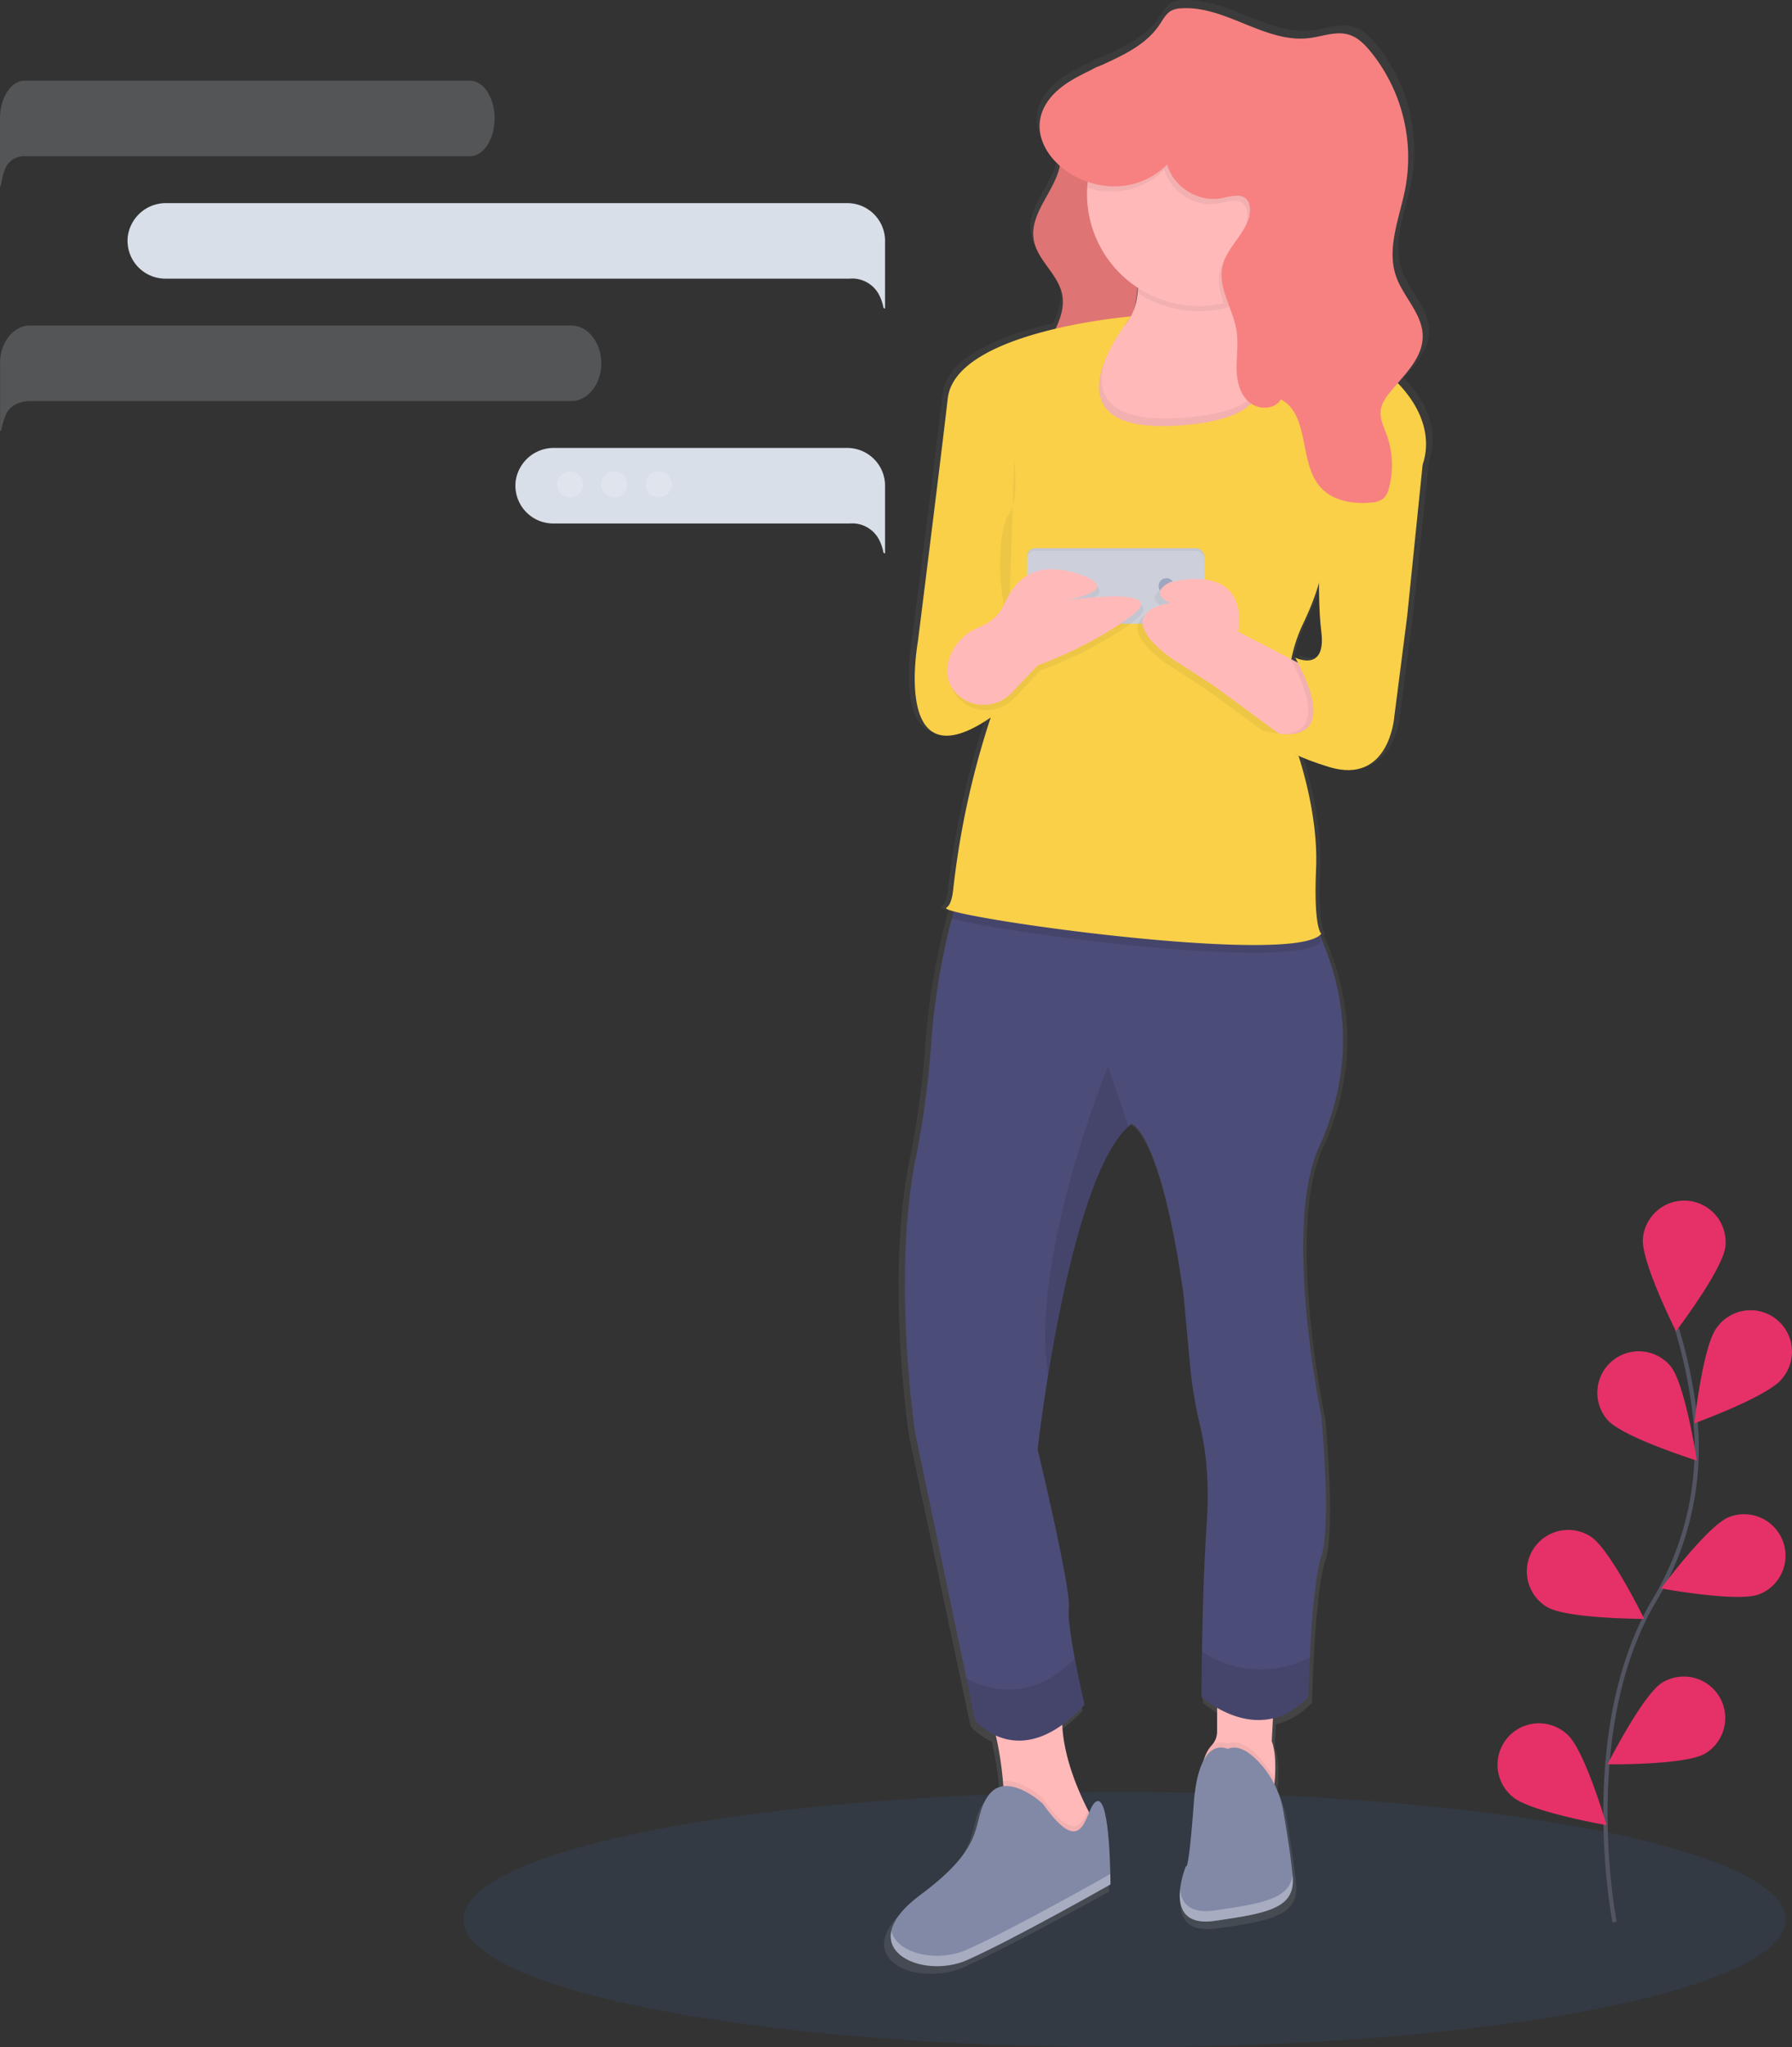 <svg xmlns="http://www.w3.org/2000/svg" xmlns:xlink="http://www.w3.org/1999/xlink" viewBox="0 0 844.063 963.683">
  <rect x="0" y="0" width="844.063" height="963.683" fill="#333333" stroke="none"/>
  <defs>
    <style>
      .cls-1 {
        fill: #3480e3;
      }

      .cls-1, .cls-4 {
        opacity: 0.1;
      }

      .cls-2 {
        fill: url(#linear-gradient);
      }

      .cls-3 {
        fill: #f78181;
      }

      .cls-5 {
        fill: #ffb9b9;
      }

      .cls-6 {
        opacity: 0.05;
      }

      .cls-7 {
        fill: #8189a6;
      }

      .cls-8 {
        fill: #4c4c78;
      }

      .cls-9 {
        fill: #f9d048;
      }

      .cls-10 {
        fill: #cdd0db;
      }

      .cls-11 {
        fill: #9da7c0;
      }

      .cls-12, .cls-17 {
        fill: #fff;
      }

      .cls-12 {
        opacity: 0.3;
      }

      .cls-13 {
        fill: none;
        stroke: #535461;
        stroke-miterlimit: 10;
        stroke-width: 2px;
      }

      .cls-14 {
        fill: #e53167;
      }

      .cls-15, .cls-16 {
        fill: #d8dfe8;
      }

      .cls-16, .cls-17 {
        opacity: 0.2;
      }
    </style>
    <linearGradient id="linear-gradient" x1="0.5" y1="1" x2="0.5" gradientUnits="objectBoundingBox">
      <stop offset="0" stop-color="gray" stop-opacity="0.251"/>
      <stop offset="0.54" stop-color="gray" stop-opacity="0.122"/>
      <stop offset="1" stop-color="gray" stop-opacity="0.102"/>
    </linearGradient>
  </defs>
  <g id="Group_55" data-name="Group 55" transform="translate(-902.7 -3682)">
    <ellipse id="Ellipse_75" data-name="Ellipse 75" class="cls-1" cx="311.429" cy="60.079" rx="311.429" ry="60.079" transform="translate(1120.946 4525.525)"/>
    <path id="Path_609" data-name="Path 609" class="cls-2" d="M874.632,258.808q-1.091-1.226-2.256-2.452c5.922-6.719,12.065-13.622,12-22.266-.062-10.5-9.38-18.563-12.862-28.482-4.733-13.487,1.839-27.98,4.537-42.031a78.814,78.814,0,0,0-17.092-64.836c-2.734-3.237-5.91-6.363-9.993-7.651-6.2-1.949-12.788.76-19.25,1.557-21.322,2.636-40.706-15.731-62.126-14.088a11.55,11.55,0,0,0-4.12.92c-2.771,1.324-4.279,4.255-5.983,6.768-6.658,9.809-17.828,14.713-28.936,19.679a15.131,15.131,0,0,0-3.948,1.815c-3.335,1.557-6.621,3.176-9.723,5.015-20.991,12.42-17.938,29.806-5.566,40.535-2.452,12.053-14.713,22.658-12.616,35.054,1.667,9.711,11.783,16.319,13.732,25.981,1.128,5.616-.65,10.961-3.127,16.27-23.48,5.432-50.013,15.449-52.085,33.1-3.6,30.726-14.443,115.6-14.443,115.6s-12.58,67.975,35.128,35.778l-.613,1.815a395.544,395.544,0,0,0-17.521,80.15c-.478,4.059-1.459,7.246-3.225,8.289-.638.38.625.981,3.384,1.729-.306,1.14-.65,2.281-.944,3.433a325.723,325.723,0,0,0-10,60.7,426.992,426.992,0,0,1-7.5,54.059c-11.3,56.866,0,129.819,0,129.819l24.669,116.136,4.218,19.851a29.5,29.5,0,0,0,9.993,7.209,154.793,154.793,0,0,1,3.433,21.616c.061.809.122,1.631.172,2.452a10.312,10.312,0,0,0-7.357,4.573c-8.791,12.359,1.226,22.254-32.651,46.984-8.767,6.388-12.984,12.2-14.063,17.166h0c-1.153,5.309,1.349,9.613,5.824,12.518h0a21.244,21.244,0,0,0,2.379,1.324h0q.625.294,1.226.564h0q.65.27,1.336.5h.074l1.312.417h.1l1.41.368h.123l1.324.282h.172l1.459.245h.159l1.324.159h.258l1.484.11h3.519l1.324-.074h.356l1.5-.147h.172l1.336-.2.368-.061,1.484-.282h.147l1.349-.331.38-.1c.491-.135.969-.27,1.459-.429h.086l1.361-.478.368-.135c.478-.184.944-.368,1.41-.576,22.609-9.894,69.078-35.851,69.078-35.851v-4.9h0c-.135-10.655-1.239-35.52-6.143-34.552-1.68.331-2.82,2.685-3.985,5.395l-.576-1.1c-4.782-9.233-11.709-25.074-12.383-40.559a72.592,72.592,0,0,0,10.679-9.466s-2.526-10.63-4.671-21.849c-1.864-9.723-3.445-19.875-2.869-23.9,1.226-8.656-15.069-75.417-15.069-75.417s1.68-14.713,5.064-35.1c6.572-39.676,19.507-100.981,38.806-118.318.454-.392.9-.785,1.349-1.128,0,0,13.818,2.452,25.123,80.359l3.273,34.686a201.354,201.354,0,0,0,4.9,28.507c2.231,9.233,4.622,24.681,3.151,45.6-1.434,20.451-2.048,44.52-2.305,61.415-.2,12.739-.2,21.408-.2,21.408a47.406,47.406,0,0,0,7.54,5.211v11.341a9.441,9.441,0,0,1-2.648,6.449h0a17.51,17.51,0,0,0-3.789,6.976c-2.195,3.948-4.046,10.361-4.819,20.672-2.452,33.387-3.764,29.672-3.764,29.672a44.025,44.025,0,0,0-2.844,11.256h0c-.073.723-.11,1.447-.135,2.182v1.827a6.493,6.493,0,0,0,.061.736,2.63,2.63,0,0,0,.086.662,1.007,1.007,0,0,0,.074.466,8.927,8.927,0,0,1,.184.883l.1.38c.086.306.172.6.27.895l.1.27a8.358,8.358,0,0,0,.331.785l.11.233a8.712,8.712,0,0,0,.491.871l.147.233a9.292,9.292,0,0,0,.6.809l.159.184a8.928,8.928,0,0,0,.76.772l.086.074a9.258,9.258,0,0,0,.87.674l.135.1a10.063,10.063,0,0,0,1.03.589l.209.11a11.381,11.381,0,0,0,1.226.478l.208.061a13.621,13.621,0,0,0,1.4.38h0a14.59,14.59,0,0,0,1.545.233h.221c.539,0,1.1.086,1.692.086h2.5a15.217,15.217,0,0,0,2.158-.233c26.373-3.678,38.941-6.131,37.678-21.015-.76-8.938-2.881-21.923-4.451-30.836a46.364,46.364,0,0,0-4.341-13q.1-1.042.184-2.146c.454-6.13.429-13.487-1.435-18.306l.576-10.826a34.515,34.515,0,0,0,16.969-10.164s.184-8.019.735-18.661c.834-16.43,2.452-39.1,5.542-48.1,5.027-14.836,0-66.761,0-66.761S816.6,657.45,834.219,619.122c15.51-33.8,15.375-67.632.454-100.54a5.082,5.082,0,0,0,.8-.785s-3.764-2.452-2.452-30.91c.956-21.7-5.395-44.14-8.46-53.507a130.9,130.9,0,0,0,14.713,5.3c28.826,8.595,31.339-23.6,31.339-23.6l6.278-48.223,7.455-71.813h0C886.378,289.4,889.112,275.3,874.632,258.808ZM746.946,211.174a21.877,21.877,0,0,1-.172,2.379,31.987,31.987,0,0,1-1.606,7.5,49.87,49.87,0,0,0,1.557-10.029ZM822.878,386.69c.441.822.87,1.606,1.226,2.452l-3.176-1.618a71.026,71.026,0,0,1,5.665-16.847,119.3,119.3,0,0,0,7.675-19.409,193.747,193.747,0,0,0,1.116,23.112c2.563,19.728-12.506,12.31-12.506,12.31Z" transform="translate(691.486 3603.545)"/>
    <path id="Path_610" data-name="Path 610" class="cls-3" d="M703.411,112.2c-4.009,2.734-8.215,5.9-9.637,10.544-2.305,7.491,3.482,15.007,4.046,22.83,1.042,14.21-15.032,25.957-12.666,40.02,1.619,9.637,11.5,16.184,13.4,25.748,2.771,13.978-12.371,26.3-11.182,40.461.638,7.565,5.9,13.99,11.856,18.673A57.737,57.737,0,0,0,728.2,282.373c-.7-12.151-9.723-23.222-8.166-35.3,1.067-8.276,6.891-15.056,10.262-22.7,5.922-13.414,4.022-28.936.478-43.159s-8.681-28.286-8.938-42.913c-.159-8.828,3.985-21.788.944-30.162C719.092,97.955,710.289,107.507,703.411,112.2Z" transform="translate(704.443 3609.235)"/>
    <path id="Path_611" data-name="Path 611" class="cls-4" d="M703.411,112.2c-4.009,2.734-8.215,5.9-9.637,10.544-2.305,7.491,3.482,15.007,4.046,22.83,1.042,14.21-15.032,25.957-12.666,40.02,1.619,9.637,11.5,16.184,13.4,25.748,2.771,13.978-12.371,26.3-11.182,40.461.638,7.565,5.9,13.99,11.856,18.673A57.737,57.737,0,0,0,728.2,282.373c-.7-12.151-9.723-23.222-8.166-35.3,1.067-8.276,6.891-15.056,10.262-22.7,5.922-13.414,4.022-28.936.478-43.159s-8.681-28.286-8.938-42.913c-.159-8.828,3.985-21.788.944-30.162C719.092,97.955,710.289,107.507,703.411,112.2Z" transform="translate(704.443 3609.235)"/>
    <path id="Path_612" data-name="Path 612" class="cls-5" d="M719.086,791.687l-11.035,11.035s-39.235,20.844-34.331-7.357a101.469,101.469,0,0,0,.846-25.356,157.59,157.59,0,0,0-6.977-34.723l36.783-7.357c-6.131,19.225,3.96,43.428,10.25,55.751C717.137,788.646,719.086,791.687,719.086,791.687Z" transform="translate(700.525 3750.391)"/>
    <path id="Path_613" data-name="Path 613" class="cls-5" d="M784.165,770.967a112.2,112.2,0,0,1-1.4,11.268s-30.652,20.844-33.1-2.452c-1.594-15.179,2.011-22.07,4.733-24.963h0a9.44,9.44,0,0,0,2.575-6.388v-27.5l26.974,8.583-1.226,23.3C784.582,757.652,784.606,764.886,784.165,770.967Z" transform="translate(718.993 3748.808)"/>
    <path id="Path_614" data-name="Path 614" class="cls-6" d="M718.034,783.948,707,794.983s-39.235,20.844-34.331-7.356a101.479,101.479,0,0,0,.846-25.356c8.583-1.226,18.771,8.19,18.771,8.19,14.37,20.28,18.245,12.6,21.285,5.481C716.084,780.907,718.034,783.948,718.034,783.948Z" transform="translate(701.578 3758.13)"/>
    <path id="Path_615" data-name="Path 615" class="cls-7" d="M701.8,772.463s-17.165-15.939-25.748-3.678,1.226,22.07-31.879,46.592,0,40.461,22.07,30.652,67.435-35.557,67.435-35.557,0-40.461-6.131-39.235S722.643,801.889,701.8,772.463Z" transform="translate(692.064 3758.58)"/>
    <path id="Path_616" data-name="Path 616" class="cls-6" d="M784.165,764.99a112.2,112.2,0,0,1-1.4,11.268s-30.652,20.844-33.1-2.452c-1.594-15.179,2.011-22.07,4.733-24.963a7.356,7.356,0,0,1,7.528-.785c4.9-2.183,10.3,1.459,14.713,6.13A43.339,43.339,0,0,1,784.165,764.99Z" transform="translate(718.993 3754.786)"/>
    <path id="Path_617" data-name="Path 617" class="cls-7" d="M763.746,750.058s-13.487-7.357-15.939,25.748-3.678,29.426-3.678,29.426-12.261,29.426,13.487,25.748,38.009-6.13,36.783-20.844c-.736-8.865-2.82-21.751-4.353-30.579a44.959,44.959,0,0,0-11.537-23.3C774.057,751.505,768.65,747.876,763.746,750.058Z" transform="translate(717.171 3755.237)"/>
    <path id="Path_618" data-name="Path 618" class="cls-8" d="M831.759,669.754s4.9,51.5,0,66.209c-2.979,8.926-4.6,31.413-5.407,47.707-.54,10.545-.723,18.5-.723,18.5-23.3,24.522-50.27,0-50.27,0s0-8.583.2-21.236c.258-16.761.858-40.633,2.256-60.913,1.435-20.745-.9-36.06-3.077-45.218a202.553,202.553,0,0,1-4.757-28.262l-3.2-34.4c-11.035-77.244-24.522-79.7-24.522-79.7-.441.343-.871.723-1.312,1.116C722.1,550.725,709.468,611.552,703.056,650.9c-3.3,20.243-4.9,34.809-4.9,34.809s15.939,66.209,14.713,74.792c-.564,3.985.981,14.063,2.8,23.7,2.1,11.121,4.561,21.665,4.561,21.665-30.653,33.1-51.5,7.357-51.5,7.357l-4.12-19.691-24.081-115.18s-11.035-72.34,0-128.74a429.789,429.789,0,0,0,7.357-53.617,327.742,327.742,0,0,1,9.809-60.2q2.244-8.754,4.978-17.374s46.04-8.006,89.395-8.006c32.516,0,63.512,4.5,72.45,20.267q3.09,5.444,5.615,10.912c15.523,33.362,15.939,67.632.515,101.889C813.368,581.475,831.759,669.754,831.759,669.754Z" transform="translate(693.297 3678.6)"/>
    <path id="Path_619" data-name="Path 619" class="cls-5" d="M717.907,283.183s-64.983-66.209-15.939-61.3c11.121,1.116,18.649-.871,23.639-4.6,5.689-4.242,8.08-10.741,8.742-17.521,1.349-13.487-4.181-28.2-4.181-28.2s66.209-52.722,52.722,13.487a112.868,112.868,0,0,0-2.575,20.464c-.221,14.051,4.4,19.434,10.888,21.641,10.937,3.74,27.195-1.5,34.6,10.618C839.29,259.887,717.907,283.183,717.907,283.183Z" transform="translate(704.157 3620.097)"/>
    <path id="Path_620" data-name="Path 620" class="cls-6" d="M774.312,185.09a112.863,112.863,0,0,0-2.575,20.464,50.044,50.044,0,0,1-5.383,1.533,52.82,52.82,0,0,1-40.584-7.357c1.349-13.487-4.181-28.2-4.181-28.2S787.8,118.881,774.312,185.09Z" transform="translate(712.735 3620.102)"/>
    <path id="Path_621" data-name="Path 621" class="cls-5" d="M811.035,162.638a52.722,52.722,0,0,1-105.445,0c0-.981,0-1.962.086-2.93a52.722,52.722,0,0,1,105.359,2.93Z" transform="translate(709.117 3610.675)"/>
    <path id="Path_622" data-name="Path 622" class="cls-6" d="M717.907,271.083s-64.983-66.209-15.939-61.3c11.121,1.116,18.649-.871,23.639-4.6-9.49,15.743-20.169,44.054,27.857,41.381,43.956-2.452,43.208-19.961,37.739-31.462,10.937,3.74,27.195-1.5,34.6,10.618C839.29,247.787,717.907,271.083,717.907,271.083Z" transform="translate(704.157 3632.198)"/>
    <path id="Path_623" data-name="Path 623" class="cls-4" d="M827.71,446.607c-11.157,14.5-153.385-4.512-174.18-10.826q2.244-8.754,4.978-17.374s46.04-8.006,89.395-8.006c32.516,0,63.512,4.5,72.45,20.267q3.09,5.444,5.616,10.912C826.753,445.969,827.71,446.607,827.71,446.607Z" transform="translate(697.346 3678.597)"/>
    <path id="Path_624" data-name="Path 624" class="cls-9" d="M741.4,199.93s-82.762,6.744-86.44,38.622c-3.519,30.481-14.1,114.64-14.1,114.64S628.6,420.628,675.19,388.749l-.6,1.79a397.652,397.652,0,0,0-17.1,79.488c-.478,4.022-1.422,7.185-3.151,8.227-6.13,3.678,164.3,28.2,176.558,12.261,0,0-3.678-2.452-2.452-30.652s-9.809-57.627-9.809-57.627-9.809-29.426,3.678-57.627,8.583-36.783,8.583-36.783l46.592-35.557s10.066-17.251-8.338-38.536a63.757,63.757,0,0,0-43.8-21.579l-32.124-2.33s35.214,37.886-31,41.565S741.4,199.93,741.4,199.93Z" transform="translate(694.152 3631.01)"/>
    <path id="Path_625" data-name="Path 625" class="cls-6" d="M678.808,254.93s2.452,19.618-2.452,25.748-6.13,34.331,0,51.5" transform="translate(701.568 3643.446)"/>
    <path id="Path_626" data-name="Path 626" class="cls-4" d="M728.762,516.02c-18.845,17.165-31.474,77.992-37.886,117.338-8.926-54.77,28.2-145.428,28.2-145.428Z" transform="translate(705.477 3696.127)"/>
    <path id="Path_627" data-name="Path 627" class="cls-4" d="M714.846,736.925c-30.652,33.1-51.5,7.357-51.5,7.357l-4.12-19.691c11.587,6.02,31.167,10.692,51.055-9.331C712.382,726.381,714.846,736.925,714.846,736.925Z" transform="translate(698.635 3747.526)"/>
    <path id="Path_628" data-name="Path 628" class="cls-4" d="M800.584,715.344c-.54,10.545-.723,18.5-.723,18.5-23.3,24.522-50.27,0-50.27,0s0-8.583.2-21.236C759.9,719.035,778.085,726.109,800.584,715.344Z" transform="translate(719.065 3746.927)"/>
    <rect id="Rectangle_87" data-name="Rectangle 87" class="cls-10" width="83.375" height="34.331" rx="3.75" transform="translate(1386.507 3940.063)"/>
    <rect id="Rectangle_88" data-name="Rectangle 88" class="cls-6" width="83.375" height="34.331" rx="3.75" transform="translate(1386.507 3940.063)"/>
    <rect id="Rectangle_89" data-name="Rectangle 89" class="cls-10" width="83.375" height="34.331" rx="3.75" transform="translate(1386.507 3941.289)"/>
    <circle id="Ellipse_76" data-name="Ellipse 76" class="cls-11" cx="3.678" cy="3.678" r="3.678" transform="translate(1448.425 3954.163)"/>
    <path id="Path_629" data-name="Path 629" class="cls-6" d="M653.828,341.022a23.848,23.848,0,0,1,13.855-14.591c4.193-1.741,9.306-4.9,11.893-10.679,4.831-10.7,13.413-21.739,35.483-14.382s-6.13,12.261-6.13,12.261,50.27-7.357,30.653,7.357-44.14,23.3-44.14,23.3l-12.077,12.788c-7.357,7.81-20.133,7.773-26.974-.539C653.325,352.78,651.707,347.729,653.828,341.022Z" transform="translate(697.196 3653.406)"/>
    <path id="Path_630" data-name="Path 630" class="cls-5" d="M652.828,339.022a23.847,23.847,0,0,1,13.855-14.591c4.193-1.741,9.306-4.9,11.893-10.679,4.831-10.7,13.413-21.739,35.483-14.382s-6.13,12.261-6.13,12.261,50.27-7.357,30.652,7.357-44.14,23.3-44.14,23.3l-12.077,12.788c-7.357,7.81-20.133,7.773-26.974-.54C652.325,350.78,650.707,345.729,652.828,339.022Z" transform="translate(696.97 3652.954)"/>
    <path id="Path_631" data-name="Path 631" class="cls-6" d="M809.116,363.053,800.533,383.9l-11.035-8.08-30.653-22.573L738,339.757c-29.427-22.07,0-25.748,0-25.748-11.035-4.9,0-9.809,0-9.809,39.235-8.583,31.878,23.3,31.878,23.3l24.853,12.886,8.252,4.279Z" transform="translate(713.488 3654.254)"/>
    <path id="Path_632" data-name="Path 632" class="cls-5" d="M811.116,361.053,802.533,381.9l-11.035-8.08-30.653-22.573L740,337.757c-29.427-22.07,0-25.748,0-25.748-11.035-4.9,0-9.809,0-9.809,39.235-8.583,31.878,23.3,31.878,23.3l24.853,12.886,8.252,4.279Z" transform="translate(713.94 3653.802)"/>
    <path id="Path_633" data-name="Path 633" class="cls-6" d="M799.208,354.111l-8.583,20.844-11.035-8.08c9.944.356,21.69-4.451,5.186-35.434l8.252,4.279Z" transform="translate(725.848 3660.745)"/>
    <path id="Path_634" data-name="Path 634" class="cls-9" d="M845.93,248.93l2.366,9.649-7.271,71.273L834.9,377.67s-2.452,31.879-30.652,23.3S773.59,383.8,773.59,383.8s40.461,13.487,14.713-34.331c0,0,14.713,7.357,12.261-12.261s0-53.948,0-53.948Z" transform="translate(724.492 3642.089)"/>
    <path id="Path_635" data-name="Path 635" class="cls-6" d="M811.03,162.638a52.723,52.723,0,0,1-41.068,51.424c-1.76-5.1-3.01-10.178-1.723-15.34C770.692,188.705,782.29,181.4,781,171.16a6.792,6.792,0,0,0-1.226-3.212c-2.587-3.409-7.859-1.717-12.053-.871-10.839,2.158-22.707-5.162-25.65-15.817a35.839,35.839,0,0,1-36.464,8.448,52.722,52.722,0,0,1,105.359,2.93Z" transform="translate(709.122 3610.675)"/>
    <path id="Path_636" data-name="Path 636" class="cls-3" d="M747.484,155.231c2.93,10.655,14.811,17.975,25.638,15.8,4.193-.834,9.466-2.526,12.053.883a6.622,6.622,0,0,1,1.165,3.2c1.3,10.25-10.262,17.545-12.751,27.575-2.563,10.324,4.9,20.292,6.559,30.8.871,5.75,0,11.611,0,17.423s1.373,12.065,5.689,15.939S798.1,270.8,801,265.751c13.794,7.3,8.289,29.892,18.759,41.454,5.775,6.376,15.277,7.908,23.848,7.1a10.055,10.055,0,0,0,5.6-1.815,9.81,9.81,0,0,0,2.746-5.15,41.823,41.823,0,0,0-1.067-24.8c-1.373-3.813-3.347-7.663-2.832-11.672.392-3.139,2.268-5.873,4.255-8.337,6.584-8.166,15.571-16.062,15.51-26.557s-9.159-18.391-12.555-28.2c-4.622-13.4,1.79-27.759,4.426-41.687a79.071,79.071,0,0,0-16.675-64.37c-2.673-3.212-5.775-6.314-9.809-7.59-6.045-1.937-12.482.76-18.8,1.545-20.844,2.612-39.738-15.608-60.655-13.978a11.133,11.133,0,0,0-4.022.92c-2.71,1.312-4.169,4.218-5.848,6.719-9.233,13.794-27.379,17.729-41.6,26.288C660.811,140.591,715.716,185.809,747.484,155.231Z" transform="translate(704.999 3604.253)"/>
    <path id="Path_637" data-name="Path 637" class="cls-12" d="M666.24,833.487c-14.333,6.363-33.3,1.876-35.79-8.754-3,14.051,19.422,20.942,35.79,13.659,22.07-9.809,67.435-35.557,67.435-35.557s0-1.9-.061-4.9C732.29,798.715,687.979,823.764,666.24,833.487Z" transform="translate(692.066 3766.218)"/>
    <path id="Path_638" data-name="Path 638" class="cls-12" d="M794.336,798.35C792.926,809.385,780.69,811.7,757.615,815c-11.734,1.68-15.559-3.531-16.27-9.686-.772,7.884,1.471,16.7,16.27,14.591,25.748-3.678,38.009-6.13,36.783-20.844C794.373,798.828,794.349,798.583,794.336,798.35Z" transform="translate(717.171 3766.313)"/>
    <path id="Path_639" data-name="Path 639" class="cls-13" d="M909.055,867.877s-17.754-89.983,18.8-151.595a138.917,138.917,0,0,0,19.164-85.753,233.639,233.639,0,0,0-8.583-41.859" transform="translate(754.146 3718.904)"/>
    <path id="Path_640" data-name="Path 640" class="cls-14" d="M958.028,560.8c-.981,10.728-23.3,40.069-23.3,40.069s-16.577-32.909-15.584-43.649a19.518,19.518,0,1,1,38.872,3.568Z" transform="translate(757.393 3707.783)"/>
    <path id="Path_641" data-name="Path 641" class="cls-14" d="M980.22,613.715c-6.658,8.472-41.32,20.991-41.32,20.991s3.973-36.636,10.63-45.108a19.519,19.519,0,1,1,30.652,24.117Z" transform="translate(761.868 3717.278)"/>
    <path id="Path_642" data-name="Path 642" class="cls-14" d="M972.371,697.479c-10.03,3.948-46.261-2.747-46.261-2.747s21.923-29.623,31.952-33.571a19.518,19.518,0,1,1,14.31,36.319Z" transform="translate(758.976 3734.986)"/>
    <path id="Path_643" data-name="Path 643" class="cls-14" d="M951.6,758.327c-9.22,5.591-46.065,5.113-46.065,5.113s16.614-32.884,25.822-38.487a19.518,19.518,0,1,1,20.244,33.377Z" transform="translate(754.326 3749.077)"/>
    <path id="Path_644" data-name="Path 644" class="cls-14" d="M906.326,629.461c7.013,8.19,42.165,19.225,42.165,19.225s-5.518-36.44-12.518-44.618a19.518,19.518,0,1,0-29.648,25.394Z" transform="translate(753.441 3720.843)"/>
    <path id="Path_645" data-name="Path 645" class="cls-14" d="M883.811,701.972c9.135,5.714,45.991,5.726,45.991,5.726s-16.16-33.093-25.294-38.831a19.519,19.519,0,1,0-20.685,33.106Z" transform="translate(747.34 3736.365)"/>
    <path id="Path_646" data-name="Path 646" class="cls-14" d="M870.3,774.575c8.043,7.173,44.36,13.426,44.36,13.426s-10.336-35.373-18.392-42.546a19.519,19.519,0,1,0-25.969,29.12Z" transform="translate(744.769 3753.133)"/>
    <path id="Path_647" data-name="Path 647" class="cls-15" d="M693.8,173.6a17.815,17.815,0,0,0-17.742-17.165H355.245a18.1,18.1,0,0,0-18.122,15.608,17.828,17.828,0,0,0,17.644,19.949H677.121A14.26,14.26,0,0,1,691,199.65a22.6,22.6,0,0,1,2.072,6.131l.723.356V173.645Z" transform="translate(625.778 3621.175)"/>
    <path id="Path_648" data-name="Path 648" class="cls-15" d="M660.107,267.6a17.815,17.815,0,0,0-17.742-17.165H504.245a18.1,18.1,0,0,0-18.122,15.608,17.828,17.828,0,0,0,17.644,19.949H643.432a14.259,14.259,0,0,1,13.879,7.663,22.6,22.6,0,0,1,2.072,6.131l.724.356V267.645Z" transform="translate(659.467 3642.428)"/>
    <path id="Path_649" data-name="Path 649" class="cls-16" d="M288,126.6c.209-9.49,5.334-17.165,11.587-17.165H509.348c6.388,0,11.611,7.994,11.611,17.778s-5.223,17.778-11.611,17.778H299.55a9.515,9.515,0,0,0-9.2,6.131,33.109,33.109,0,0,0-1.888,7.651l-.466.356V126.632Z" transform="translate(614.7 3610.549)"/>
    <path id="Path_650" data-name="Path 650" class="cls-16" d="M288,220.6c.257-9.49,6.486-17.165,14.088-17.165H557.116c7.761,0,14.112,7.994,14.112,17.778s-6.351,17.778-14.112,17.778H302.088c-4.9,0-9.466,2.256-11.182,6.131a28.4,28.4,0,0,0-2.293,7.651l-.576.356V220.632Z" transform="translate(614.7 3631.802)"/>
    <circle id="Ellipse_77" data-name="Ellipse 77" class="cls-17" cx="6.13" cy="6.13" r="6.13" transform="translate(1165.086 3903.893)"/>
    <circle id="Ellipse_78" data-name="Ellipse 78" class="cls-17" cx="6.13" cy="6.13" r="6.13" transform="translate(1185.929 3903.893)"/>
    <circle id="Ellipse_79" data-name="Ellipse 79" class="cls-17" cx="6.13" cy="6.13" r="6.13" transform="translate(1206.773 3903.893)"/>
  </g>
</svg>
